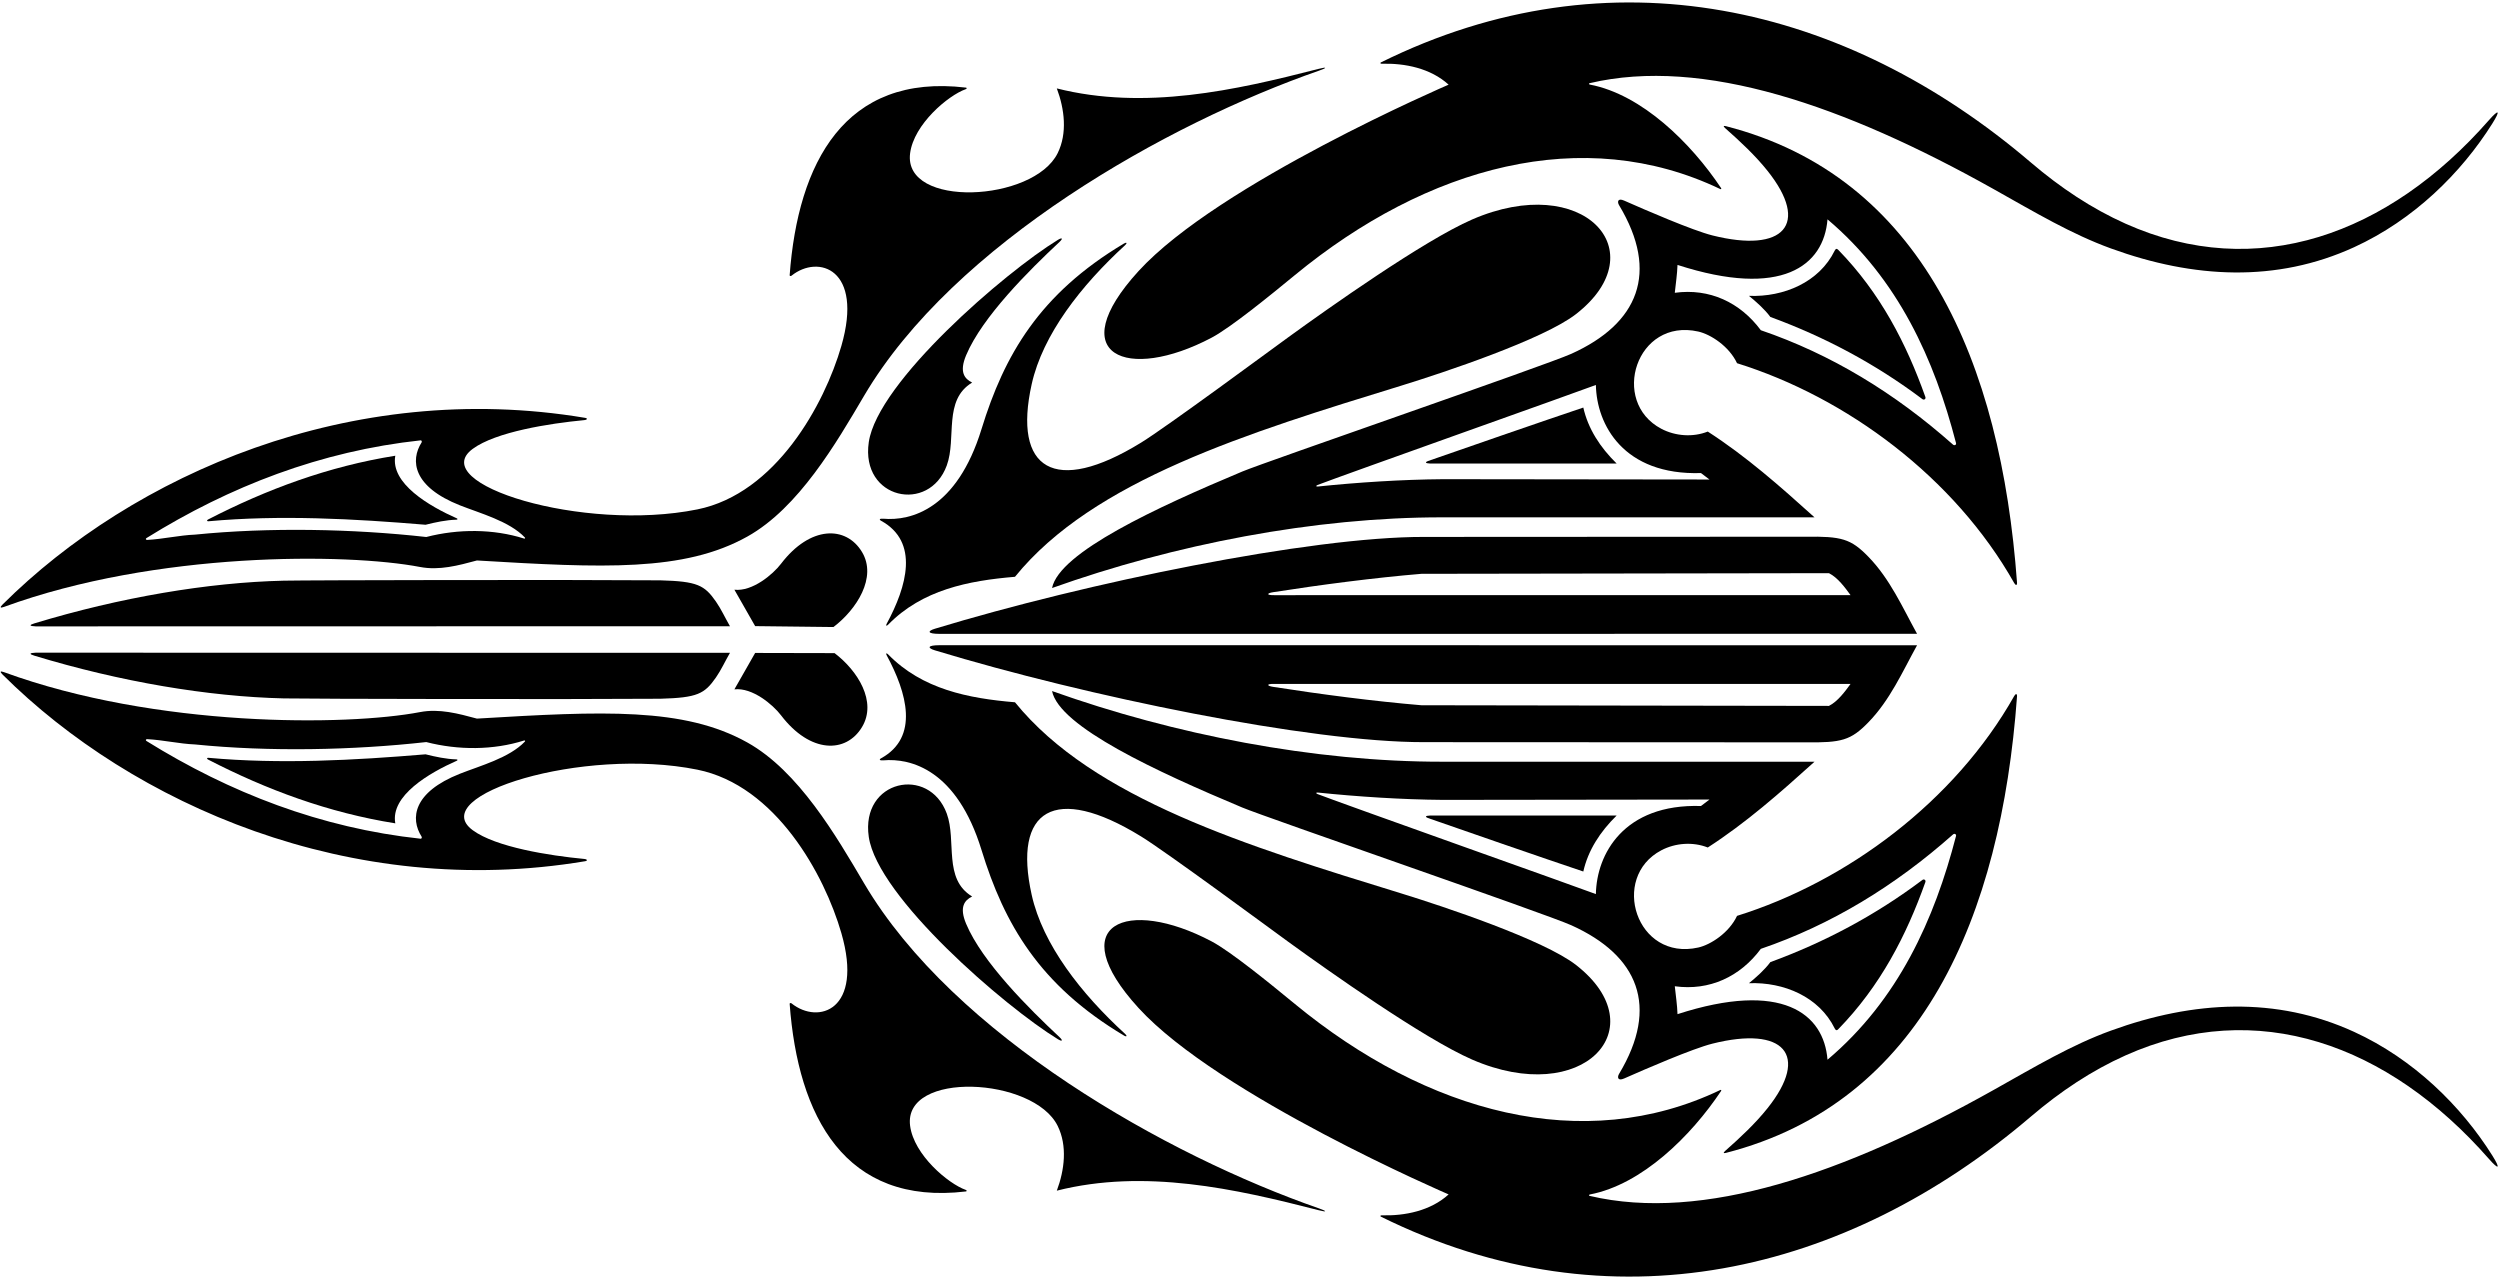 <?xml version="1.0" encoding="UTF-8"?>
<svg xmlns="http://www.w3.org/2000/svg" xmlns:xlink="http://www.w3.org/1999/xlink" width="566pt" height="290pt" viewBox="0 0 566 290" version="1.1">
<g id="surface1">
<path style=" stroke:none;fill-rule:nonzero;fill:rgb(0%,0%,0%);fill-opacity:1;" d="M 532.953 233.605 C 515.387 225.559 496.652 226.52 477.938 233.324 C 468.969 236.582 460.965 241.379 451.281 246.809 C 417.656 265.66 385.523 276.785 359.922 270.754 C 359.664 270.695 359.691 270.477 359.961 270.426 C 371.738 268.176 382.84 257.203 389.625 247.043 C 389.734 246.875 389.762 246.637 389.43 246.797 C 358.441 261.609 323.129 251.945 293.164 227.301 C 287.59 222.719 278.66 215.43 274.312 213.133 C 255.203 203.027 240.332 209.141 257.77 228.211 C 275.895 248.035 327.969 270.414 327.969 270.414 C 323.879 274.137 318.062 275.301 312.812 275.148 C 312.523 275.141 312.414 275.344 312.645 275.457 C 364.59 301.16 417.926 288.543 459.812 252.777 C 466.504 247.066 473.594 242.355 481.223 238.941 C 510.957 225.637 540.715 236.43 563.469 262.348 C 565.805 265.008 566.133 264.59 564.266 261.617 C 557.211 250.395 546.48 239.801 532.953 233.605 "/>
<path style=" stroke:none;fill-rule:nonzero;fill:rgb(0%,0%,0%);fill-opacity:1;" d="M 390.602 260.547 C 390.008 261.07 390.273 261.137 390.77 261.008 C 435.102 249.633 453.004 207.586 456.652 157.688 C 456.703 156.98 456.336 157.012 456.02 157.574 C 442.508 181.504 418.109 199.602 393.266 207.352 C 391.469 211.188 387.301 213.883 384.504 214.516 C 370.457 217.688 364.445 198.656 376.121 192.508 C 379.312 190.828 383.289 190.547 386.641 191.875 C 395.344 186.254 402.953 179.535 410.809 172.453 L 326.645 172.453 C 297.516 172.492 265.828 166.309 238.184 156.453 C 239.801 164.539 262.012 174.754 281.223 182.812 C 286.492 185.023 349.973 206.875 355.758 209.484 C 370.891 216.316 375.754 227.836 366.555 243.133 C 366.117 243.863 366.23 244.82 367.711 244.164 C 372.504 242.043 383.18 237.414 387.695 236.281 C 403.859 232.219 409.84 238.773 400.176 250.891 C 397.398 254.375 393.996 257.551 390.602 260.547 Z M 361.309 202.422 C 358.77 201.422 303.988 181.98 298.301 179.781 C 297.879 179.621 297.922 179.387 298.363 179.434 C 307.348 180.359 317.344 181.02 326.734 181.094 L 387.027 181.016 L 385.102 182.48 C 367.574 181.938 361.461 193.426 361.309 202.422 Z M 379.789 229.605 C 379.711 227.449 379.402 225.445 379.172 223.289 C 387.027 224.367 393.957 221.133 398.652 214.82 C 414.496 209.414 428.949 200.641 442.156 188.926 C 442.492 188.625 442.949 188.855 442.844 189.273 C 437.953 208.156 429.793 226.359 413.746 239.922 C 412.926 229.43 403.41 221.961 379.789 229.605 "/>
<path style=" stroke:none;fill-rule:nonzero;fill:rgb(0%,0%,0%);fill-opacity:1;" d="M 415.379 232.844 C 415.559 233.211 415.801 233.406 416.16 233.035 C 425.73 223.223 431.594 211.801 435.902 199.715 C 436.066 199.258 435.613 198.93 435.227 199.223 C 424.539 207.258 412.996 213.363 400.809 217.824 C 399.5 219.594 397.574 221.289 395.961 222.598 C 403.879 222.297 411.867 225.688 415.379 232.844 "/>
<path style=" stroke:none;fill-rule:nonzero;fill:rgb(0%,0%,0%);fill-opacity:1;" d="M 211.676 147.242 C 246.012 157.672 296.609 168.062 322.348 168.023 L 408.777 168.066 C 416.898 168.164 419.008 167.648 423.02 163.512 C 427.91 158.473 430.676 152.16 434.023 146.086 L 212.699 146.074 C 209.902 146.078 209.941 146.719 211.676 147.242 Z M 288.477 154.836 L 418.965 154.84 C 417.73 156.535 416.074 158.812 414.074 159.816 L 321.805 159.668 C 311.188 158.781 298.992 157.191 288.23 155.504 C 286.816 155.285 286.605 154.809 288.477 154.836 "/>
<path style=" stroke:none;fill-rule:nonzero;fill:rgb(0%,0%,0%);fill-opacity:1;" d="M 323.25 185.188 C 327.578 186.711 351.066 194.848 358.461 197.312 C 359.539 192.539 362.234 188.332 366.008 184.637 L 323.77 184.637 C 322.617 184.672 322.652 184.961 323.25 185.188 "/>
<path style=" stroke:none;fill-rule:nonzero;fill:rgb(0%,0%,0%);fill-opacity:1;" d="M 258.336 189.367 C 264.195 192.973 287.891 210.488 291.734 213.273 C 300.633 219.723 322.363 235.133 333.27 239.879 C 358.422 250.82 375.125 232.746 356.82 218.477 C 349.504 212.773 326.773 205.199 317.258 202.273 C 282.465 191.566 247.492 180.84 229.793 158.996 C 219.215 158.113 208.777 156.039 201.086 148.164 C 200.715 147.785 200.488 147.891 200.738 148.348 C 205.336 156.84 208.16 166.895 199.484 171.676 C 198.91 171.988 199.223 172.215 199.969 172.145 C 206.207 171.59 216.641 174.293 222.215 192.438 C 227.355 209.176 235.328 223.035 254.461 234.445 C 255.09 234.82 255.254 234.551 254.703 234.051 C 244.809 224.992 236.078 213.871 233.574 202.598 C 229.285 183.316 238.703 177.289 258.336 189.367 "/>
<path style=" stroke:none;fill-rule:nonzero;fill:rgb(0%,0%,0%);fill-opacity:1;" d="M 298.637 273.586 C 264.281 261.637 215.914 234.445 195.605 199.938 C 189.336 189.289 180.797 174.57 169.195 168.098 C 154.844 160.09 136.52 160.984 107.977 162.691 C 103.719 161.547 99.453 160.383 95.094 161.219 C 78.527 164.391 35.355 164.766 0.918 152.184 C 0.008 151.852 -0.086 152.059 0.617 152.758 C 30.062 182.039 79.383 203.875 132.453 194.984 C 133.098 194.875 132.992 194.531 132.23 194.461 C 124.402 193.715 112.277 191.82 107.027 187.961 C 96.32 180.086 131.902 169.004 157.883 174.254 C 175.637 177.84 186.664 198.023 190.484 211.254 C 195.539 228.75 185.254 232.027 179.203 227.164 C 179.047 227.035 178.766 227.086 178.777 227.254 C 180.645 252.711 191.262 273.02 218.688 269.746 C 218.949 269.715 218.902 269.48 218.621 269.383 C 214.688 267.988 206.891 261.469 206.047 254.871 C 204.445 242.371 233.973 243.812 239.453 254.898 C 241.691 259.43 241.008 264.902 239.262 269.566 C 259.141 264.547 279.652 269.129 298.504 273.984 C 300.465 274.488 300.527 274.242 298.637 273.586 Z M 118.832 167.895 C 115.324 171.59 108.684 173.371 104.125 175.176 C 93.488 179.387 92.84 185.316 95.457 189.426 C 95.566 189.605 95.438 189.91 95.25 189.891 C 72.652 187.461 52.047 179.5 33.148 167.754 C 32.91 167.605 33.023 167.328 33.312 167.344 C 36.949 167.531 40.578 168.398 44.145 168.543 C 61.008 170.238 79.949 169.852 96.504 168.004 C 103.773 169.879 111.703 169.855 118.652 167.648 C 118.844 167.59 118.965 167.754 118.832 167.895 "/>
<path style=" stroke:none;fill-rule:nonzero;fill:rgb(0%,0%,0%);fill-opacity:1;" d="M 196.691 189.473 C 198.684 203.094 227.5 227.93 239.492 235.266 C 240.5 235.883 240.723 235.602 239.875 234.812 C 232.996 228.387 222.367 217.82 218.73 209.152 C 217.133 205.344 218.359 203.828 220.09 202.961 C 213.488 198.988 216.613 190.414 214.352 184.203 C 210.359 173.258 194.805 176.555 196.691 189.473 "/>
<path style=" stroke:none;fill-rule:nonzero;fill:rgb(0%,0%,0%);fill-opacity:1;" d="M 176.824 161.945 C 183.445 170.621 191.559 170.605 195.164 164.598 C 198.602 158.867 194.199 151.859 188.945 147.867 L 170.965 147.828 C 169.426 150.602 167.809 153.297 166.266 156.07 C 170.355 155.613 174.992 159.547 176.824 161.945 "/>
<path style=" stroke:none;fill-rule:nonzero;fill:rgb(0%,0%,0%);fill-opacity:1;" d="M 7.75 148.438 C 27.168 154.34 47.133 157.723 64.254 158.117 C 69.641 158.238 129.914 158.348 149.5 158.195 C 157.879 157.965 159.504 157.102 162.086 153.387 C 163.289 151.652 164.137 149.754 165.266 147.801 L 8.09 147.766 C 6.621 147.824 6.566 148.078 7.75 148.438 "/>
<path style=" stroke:none;fill-rule:nonzero;fill:rgb(0%,0%,0%);fill-opacity:1;" d="M 103.371 171.926 C 101.023 171.863 98.598 171.336 96.352 170.777 C 80.141 172.133 63.414 173.047 47.18 171.566 C 46.836 171.535 46.77 171.797 47.086 171.953 C 60.359 178.801 74.379 184 89.496 186.406 C 88.352 180.121 97.207 174.977 103.449 172.215 C 103.652 172.121 103.598 171.934 103.371 171.926 "/>
<path style=" stroke:none;fill-rule:nonzero;fill:rgb(0%,0%,0%);fill-opacity:1;" d="M 312.812 14.434 C 318.062 14.281 323.879 15.445 327.969 19.168 C 327.969 19.168 275.895 41.547 257.77 61.371 C 240.332 80.441 255.203 86.555 274.312 76.449 C 278.66 74.148 287.59 66.863 293.164 62.281 C 323.129 37.637 358.441 27.973 389.43 42.785 C 389.762 42.941 389.734 42.703 389.625 42.539 C 382.84 32.379 371.738 21.406 359.961 19.152 C 359.691 19.102 359.664 18.887 359.922 18.824 C 385.523 12.797 417.656 23.922 451.281 42.773 C 460.965 48.203 468.969 52.996 477.938 56.258 C 496.652 63.062 515.387 64.02 532.953 55.977 C 546.48 49.777 557.211 39.188 564.266 27.965 C 566.133 24.992 565.805 24.574 563.469 27.234 C 540.715 53.152 510.957 63.941 481.223 50.641 C 473.594 47.227 466.504 42.516 459.812 36.805 C 417.926 1.039 364.59 -11.578 312.645 14.125 C 312.414 14.238 312.523 14.441 312.812 14.434 "/>
<path style=" stroke:none;fill-rule:nonzero;fill:rgb(0%,0%,0%);fill-opacity:1;" d="M 456.652 131.891 C 453.004 81.996 435.102 39.949 390.77 28.57 C 390.273 28.445 390.008 28.512 390.602 29.035 C 393.996 32.031 397.398 35.207 400.176 38.688 C 409.84 50.809 403.859 57.359 387.695 53.301 C 383.18 52.168 372.504 47.539 367.711 45.418 C 366.23 44.762 366.117 45.719 366.555 46.449 C 375.754 61.746 370.891 73.266 355.758 80.098 C 349.973 82.707 286.492 104.559 281.223 106.766 C 262.012 114.824 239.801 125.043 238.184 133.129 C 265.828 123.27 297.516 117.09 326.645 117.125 L 410.809 117.129 C 402.953 110.043 395.344 103.328 386.641 97.707 C 383.289 99.035 379.312 98.754 376.121 97.074 C 364.445 90.926 370.457 71.895 384.504 75.066 C 387.301 75.699 391.469 78.391 393.266 82.23 C 418.109 89.98 442.508 108.078 456.02 132.008 C 456.336 132.566 456.703 132.602 456.652 131.891 Z M 385.102 107.102 L 387.027 108.562 L 326.734 108.488 C 317.344 108.562 307.348 109.219 298.363 110.148 C 297.922 110.195 297.879 109.961 298.301 109.797 C 303.988 107.602 358.77 88.16 361.309 87.156 C 361.461 96.152 367.574 107.645 385.102 107.102 Z M 442.156 100.656 C 428.949 88.941 414.496 80.168 398.652 74.762 C 393.957 68.445 387.027 65.215 379.172 66.289 C 379.402 64.137 379.711 62.133 379.789 59.977 C 403.41 67.621 412.926 60.152 413.746 49.66 C 429.793 63.219 437.953 81.426 442.844 100.309 C 442.949 100.723 442.492 100.953 442.156 100.656 "/>
<path style=" stroke:none;fill-rule:nonzero;fill:rgb(0%,0%,0%);fill-opacity:1;" d="M 415.379 56.738 C 411.867 63.895 403.879 67.285 395.961 66.984 C 397.574 68.293 399.5 69.988 400.809 71.758 C 412.996 76.219 424.539 82.324 435.227 90.359 C 435.613 90.648 436.066 90.324 435.902 89.867 C 431.594 77.777 425.73 66.359 416.16 56.547 C 415.801 56.176 415.559 56.367 415.379 56.738 "/>
<path style=" stroke:none;fill-rule:nonzero;fill:rgb(0%,0%,0%);fill-opacity:1;" d="M 423.02 126.07 C 419.008 121.934 416.898 121.414 408.777 121.512 L 322.348 121.559 C 296.609 121.52 246.012 131.906 211.676 142.34 C 209.941 142.863 209.902 143.504 212.699 143.508 L 434.023 143.496 C 430.676 137.422 427.91 131.109 423.02 126.07 Z M 288.477 134.746 C 286.605 134.77 286.816 134.297 288.23 134.074 C 298.992 132.391 311.188 130.797 321.805 129.914 L 414.074 129.766 C 416.074 130.766 417.73 133.047 418.965 134.738 L 288.477 134.746 "/>
<path style=" stroke:none;fill-rule:nonzero;fill:rgb(0%,0%,0%);fill-opacity:1;" d="M 323.25 104.395 C 322.652 104.621 322.617 104.906 323.77 104.945 L 366.008 104.945 C 362.234 101.25 359.539 97.043 358.461 92.27 C 351.066 94.734 327.578 102.871 323.25 104.395 "/>
<path style=" stroke:none;fill-rule:nonzero;fill:rgb(0%,0%,0%);fill-opacity:1;" d="M 254.703 55.531 C 255.254 55.027 255.09 54.762 254.461 55.137 C 235.328 66.547 227.355 80.406 222.215 97.145 C 216.641 115.289 206.207 117.992 199.969 117.434 C 199.223 117.367 198.91 117.594 199.484 117.906 C 208.16 122.688 205.336 132.742 200.738 141.234 C 200.488 141.691 200.715 141.797 201.086 141.418 C 208.777 133.539 219.215 131.469 229.793 130.586 C 247.492 108.742 282.465 98.016 317.258 87.309 C 326.773 84.383 349.504 76.809 356.82 71.102 C 375.125 56.836 358.422 38.762 333.27 49.703 C 322.363 54.449 300.633 69.855 291.734 76.309 C 287.891 79.09 264.195 96.609 258.336 100.215 C 238.703 112.293 229.285 106.266 233.574 86.984 C 236.078 75.711 244.809 64.59 254.703 55.531 "/>
<path style=" stroke:none;fill-rule:nonzero;fill:rgb(0%,0%,0%);fill-opacity:1;" d="M 0.918 137.398 C 35.355 124.816 78.527 125.191 95.094 128.363 C 99.453 129.199 103.719 128.035 107.977 126.891 C 136.52 128.598 154.844 129.492 169.195 121.48 C 180.797 115.008 189.336 100.293 195.605 89.645 C 215.914 55.137 264.281 27.945 298.637 15.996 C 300.527 15.34 300.465 15.094 298.504 15.598 C 279.652 20.453 259.141 25.035 239.262 20.016 C 241.008 24.68 241.691 30.152 239.453 34.68 C 233.973 45.77 204.445 47.211 206.047 34.711 C 206.891 28.113 214.688 21.594 218.621 20.199 C 218.902 20.102 218.949 19.867 218.688 19.836 C 191.262 16.562 180.645 36.871 178.777 62.328 C 178.766 62.496 179.047 62.547 179.203 62.414 C 185.254 57.551 195.539 60.832 190.484 78.328 C 186.664 91.559 175.637 111.742 157.883 115.328 C 131.902 120.578 96.32 109.496 107.027 101.621 C 112.277 97.762 124.402 95.867 132.23 95.121 C 132.992 95.051 133.098 94.707 132.453 94.598 C 79.383 85.707 30.062 107.539 0.617 136.824 C -0.086 137.52 0.008 137.73 0.918 137.398 Z M 33.148 121.828 C 52.047 110.078 72.652 102.121 95.25 99.691 C 95.438 99.672 95.566 99.977 95.457 100.156 C 92.84 104.262 93.488 110.195 104.125 114.406 C 108.684 116.211 115.324 117.992 118.832 121.688 C 118.965 121.828 118.844 121.992 118.652 121.93 C 111.703 119.727 103.773 119.703 96.504 121.578 C 79.949 119.73 61.008 119.344 44.145 121.039 C 40.578 121.18 36.949 122.051 33.312 122.238 C 33.023 122.254 32.91 121.977 33.148 121.828 "/>
<path style=" stroke:none;fill-rule:nonzero;fill:rgb(0%,0%,0%);fill-opacity:1;" d="M 239.492 54.316 C 227.5 61.652 198.684 86.488 196.691 100.109 C 194.805 113.027 210.359 116.324 214.352 105.375 C 216.613 99.168 213.488 90.594 220.09 86.617 C 218.359 85.754 217.133 84.238 218.73 80.43 C 222.367 71.762 232.996 61.195 239.875 54.77 C 240.723 53.977 240.5 53.699 239.492 54.316 "/>
<path style=" stroke:none;fill-rule:nonzero;fill:rgb(0%,0%,0%);fill-opacity:1;" d="M 188.695 141.961 C 193.949 137.973 198.602 130.715 195.164 124.984 C 191.559 118.977 183.445 118.961 176.824 127.637 C 174.992 130.035 170.355 133.969 166.266 133.512 C 167.809 136.285 169.426 138.98 170.965 141.754 L 188.695 141.961 "/>
<path style=" stroke:none;fill-rule:nonzero;fill:rgb(0%,0%,0%);fill-opacity:1;" d="M 162.086 136.195 C 159.504 132.48 157.879 131.613 149.5 131.387 C 129.914 131.234 69.641 131.34 64.254 131.465 C 47.133 131.859 27.168 135.242 7.75 141.141 C 6.566 141.504 6.621 141.754 8.09 141.812 L 165.266 141.781 C 164.137 139.828 163.289 137.93 162.086 136.195 "/>
<path style=" stroke:none;fill-rule:nonzero;fill:rgb(0%,0%,0%);fill-opacity:1;" d="M 47.18 118.016 C 63.414 116.535 80.141 117.449 96.352 118.805 C 98.598 118.242 101.023 117.719 103.371 117.656 C 103.598 117.648 103.652 117.461 103.449 117.367 C 97.207 114.605 88.352 109.457 89.496 103.176 C 74.379 105.582 60.359 110.781 47.086 117.625 C 46.77 117.785 46.836 118.047 47.18 118.016 "/>
</g>
</svg>
